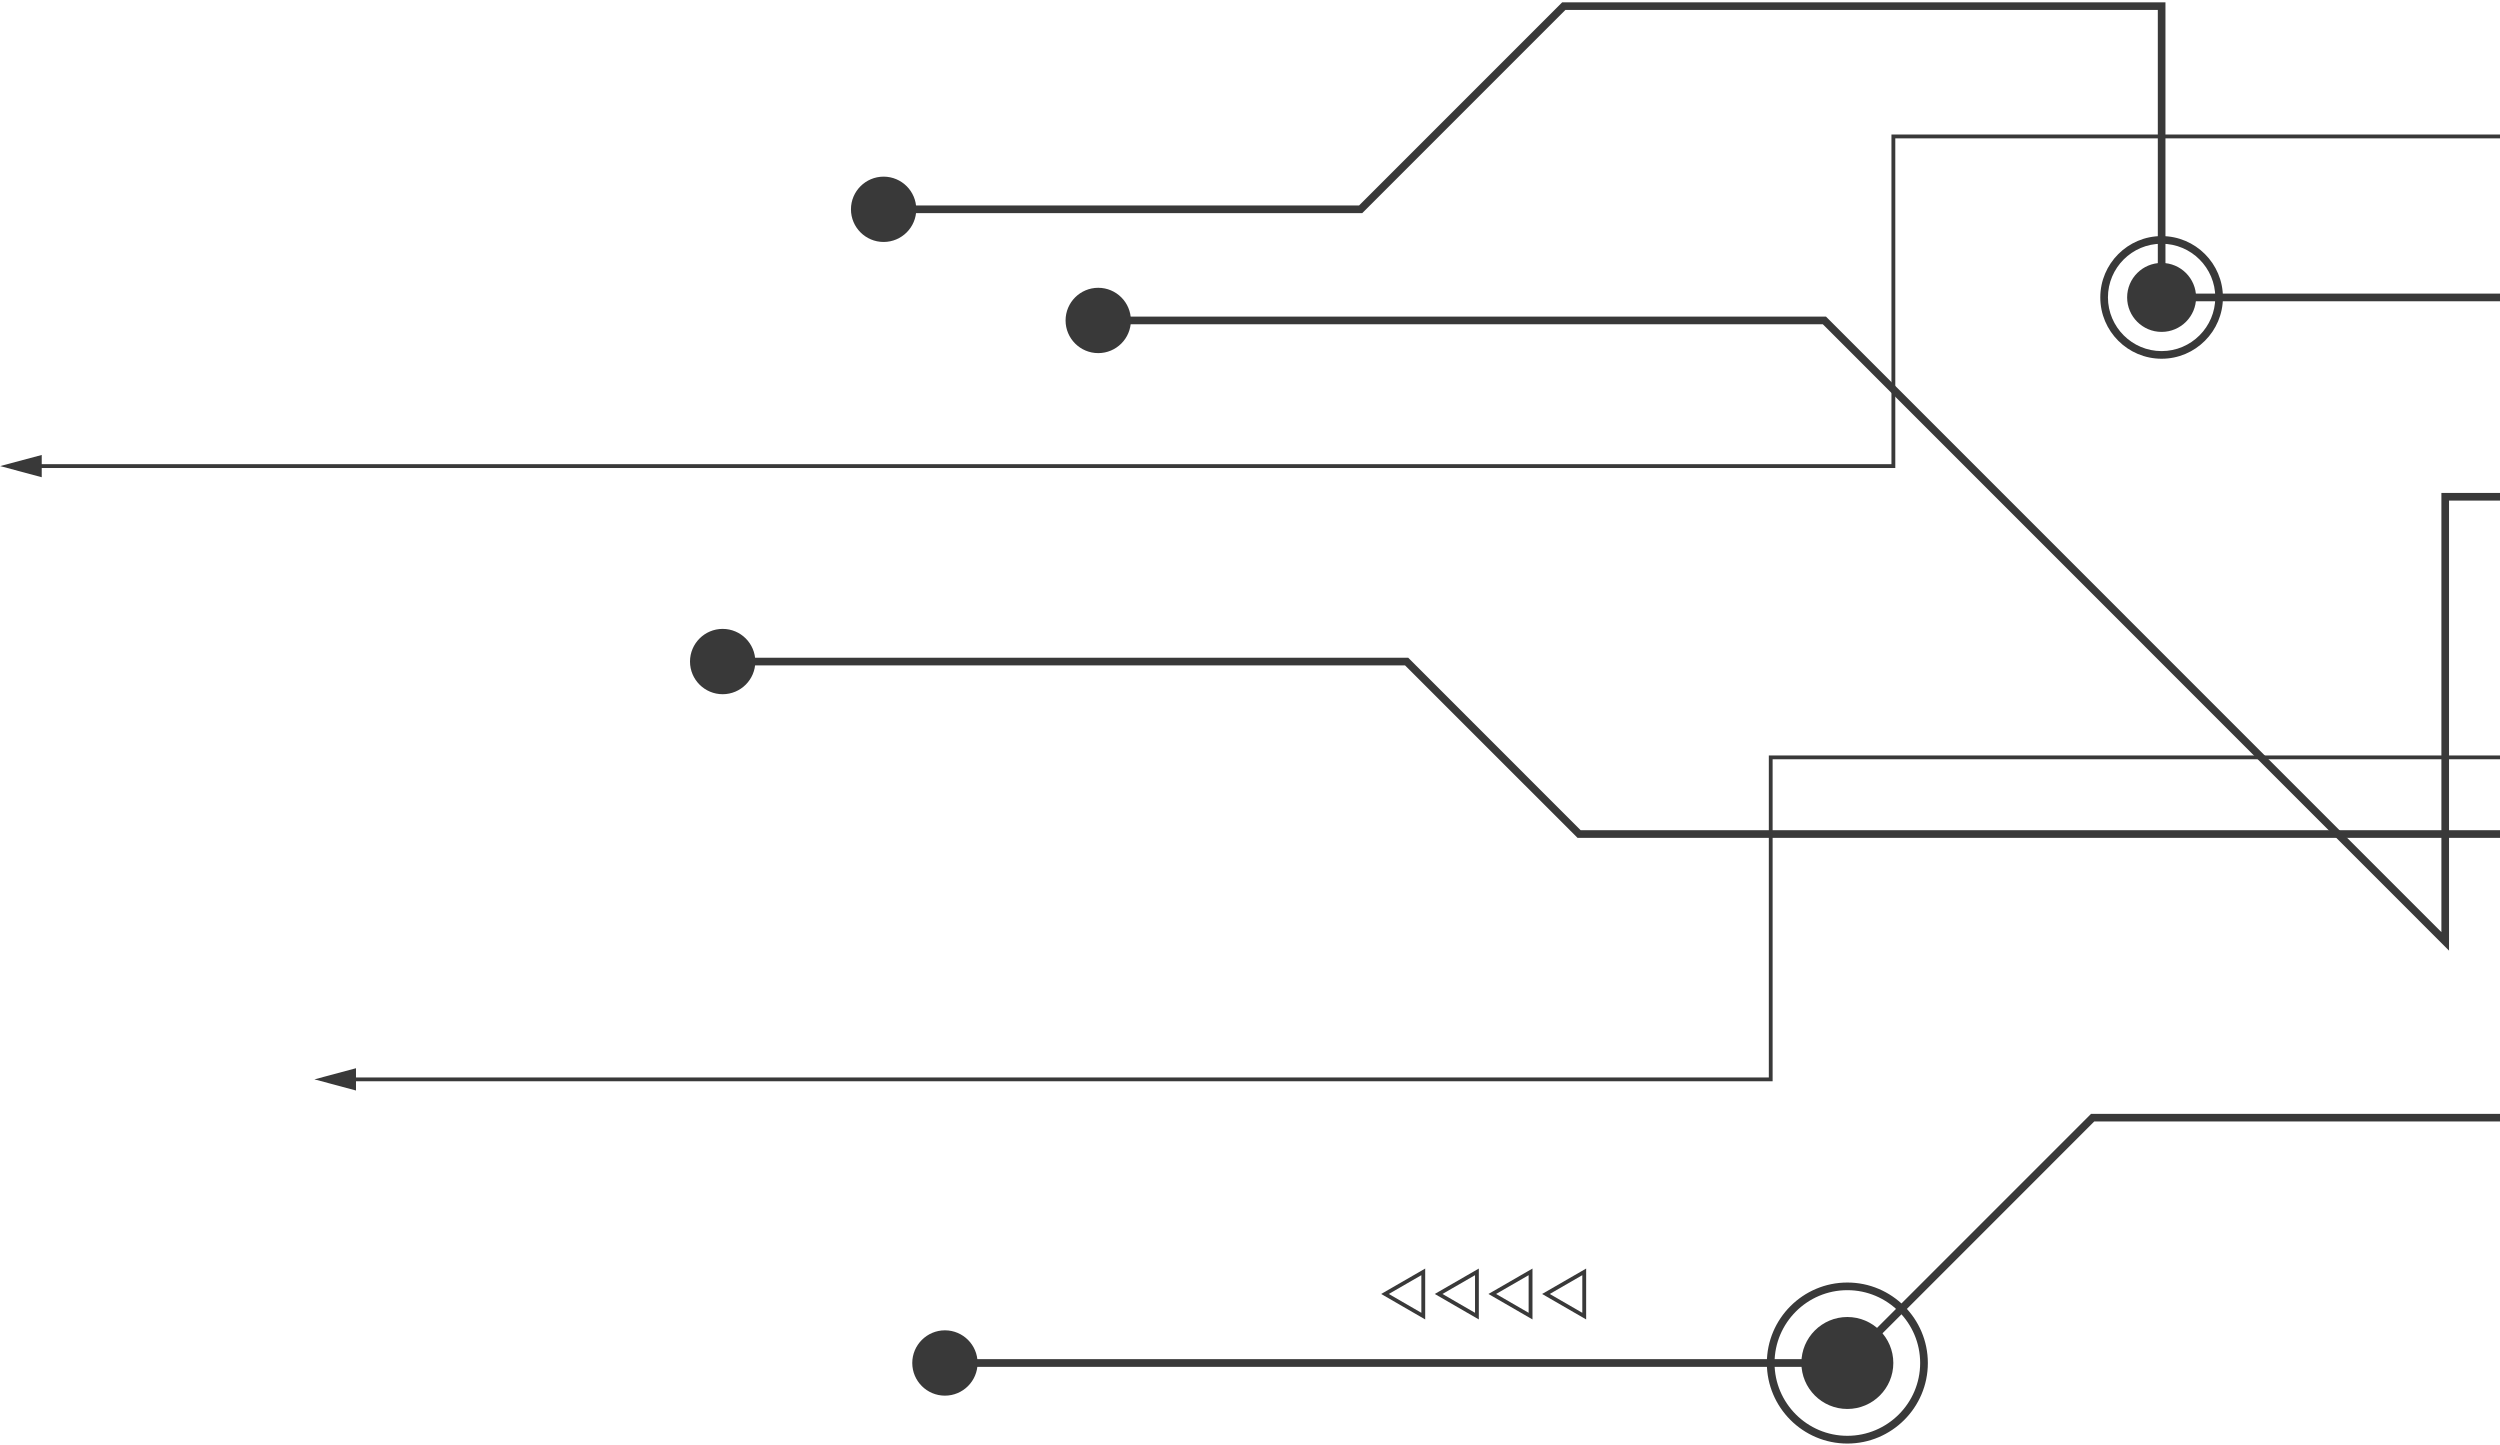 <svg  viewBox="0 0 661 382" fill="none" xmlns="http://www.w3.org/2000/svg">
<path d="M848.163 39.716L848.163 189.107L960.623 189.107L960.623 191.128L846.128 191.128L846.128 44.603L669.225 221.534L417.103 221.534L371.495 175.932L190.642 175.932L190.642 173.911L372.338 173.911L417.933 219.512L668.395 219.512L848.163 39.716Z" fill="#393939"/>
<path d="M191.071 167.296C186.868 167.296 183.454 170.711 183.454 174.915C183.454 179.119 186.868 182.533 191.071 182.533C195.274 182.533 198.688 179.119 198.688 174.915C198.688 170.711 195.274 167.296 191.071 167.296Z" fill="#393939"/>
<path d="M191.071 166.279C195.836 166.279 199.705 170.148 199.705 174.915C199.705 179.681 195.836 183.55 191.071 183.55C186.305 183.55 182.436 179.681 182.436 174.915C182.436 170.162 186.305 166.279 191.071 166.279C186.305 166.279 195.836 166.279 191.071 166.279ZM191.071 181.529C194.712 181.529 197.67 178.57 197.67 174.928C197.67 171.286 194.712 168.327 191.071 168.327C187.43 168.327 184.471 171.286 184.471 174.928C184.458 178.556 187.43 181.529 191.071 181.529C187.43 181.529 194.712 181.529 191.071 181.529Z" fill="#393939"/>
<path d="M898.817 63.441L960.623 63.441L960.623 65.462L900.852 65.462L900.852 132.352L647.525 132.352L647.525 251.35L481.947 85.733L289.944 85.733L289.944 83.711L482.79 83.711L645.504 246.45L645.504 130.33L898.817 130.33L898.817 63.441Z" fill="#393939"/>
<path d="M290.372 77.097C286.169 77.097 282.755 80.511 282.755 84.715C282.755 88.919 286.169 92.333 290.372 92.333C294.575 92.333 297.989 88.919 297.989 84.715C297.989 80.511 294.575 77.097 290.372 77.097Z" fill="#393939"/>
<path d="M290.372 76.093C295.138 76.093 299.006 79.962 299.006 84.729C299.006 89.495 295.138 93.364 290.372 93.364C285.606 93.364 281.738 89.495 281.738 84.729C281.738 79.962 285.606 76.093 290.372 76.093C295.124 76.093 285.606 76.093 290.372 76.093ZM290.372 91.329C294.013 91.329 296.972 88.37 296.972 84.729C296.972 81.087 294.013 78.115 290.372 78.115C286.731 78.115 283.773 81.073 283.773 84.729C283.759 88.37 286.731 91.329 290.372 91.329C294.013 91.329 286.731 91.329 290.372 91.329Z" fill="#393939"/>
<path d="M419.378 335.404L419.378 348.86L407.732 342.125L419.378 335.404ZM418.361 347.106L418.361 337.158L409.753 342.125L418.361 347.106Z" fill="#393939"/>
<path d="M405.188 335.404L405.188 348.86L393.542 342.125L405.188 335.404ZM404.171 347.106L404.171 337.158L395.563 342.125L404.171 347.106Z" fill="#393939"/>
<path d="M390.999 335.404L390.999 348.86L379.352 342.125L390.999 335.404ZM389.995 347.106L389.995 337.158L381.387 342.125L389.995 347.106Z" fill="#393939"/>
<path d="M376.822 335.404L376.822 348.86L365.176 342.125L376.822 335.404ZM375.805 347.106L375.805 337.158L367.197 342.125L375.805 347.106Z" fill="#393939"/>
<path d="M552.869 294.502L811.684 294.502L811.684 333.008L960.623 333.008L960.623 335.043L809.65 335.043L809.65 296.524L553.712 296.524L488.868 361.392L249.409 361.392L249.409 359.357L488.025 359.357L552.869 294.502Z" fill="#393939"/>
<path d="M249.838 352.756C245.634 352.756 242.221 356.17 242.221 360.374C242.221 364.578 245.634 367.992 249.838 367.992C254.041 367.992 257.454 364.578 257.454 360.374C257.454 356.17 254.041 352.756 249.838 352.756Z" fill="#393939"/>
<path d="M249.838 351.738C254.603 351.738 258.472 355.608 258.472 360.374C258.472 365.14 254.603 369.01 249.838 369.01C245.072 369.01 241.203 365.14 241.203 360.374C241.203 355.621 245.085 351.738 249.838 351.738C245.085 351.738 254.603 351.738 249.838 351.738ZM249.838 366.988C253.479 366.988 256.437 364.029 256.437 360.387C256.437 356.746 253.479 353.787 249.838 353.787C246.196 353.787 243.238 356.746 243.238 360.387C243.238 364.016 246.196 366.988 249.838 366.988C246.196 366.988 253.479 366.988 249.838 366.988Z" fill="#393939"/>
<path d="M488.44 339.1C500.18 339.1 509.724 348.646 509.724 360.388C509.724 372.129 500.18 381.676 488.44 381.676C476.7 381.676 467.155 372.129 467.155 360.388C467.155 348.646 476.713 339.1 488.44 339.1ZM488.44 379.627C499.055 379.627 507.689 370.991 507.689 360.374C507.689 349.757 499.055 341.121 488.44 341.121C477.824 341.121 469.19 349.757 469.19 360.374C469.19 370.991 477.824 379.627 488.44 379.627Z" fill="#393939"/>
<path d="M488.44 348.217C481.727 348.217 476.285 353.66 476.285 360.374C476.285 367.088 481.727 372.531 488.44 372.531C495.153 372.531 500.595 367.088 500.595 360.374C500.595 353.66 495.153 348.217 488.44 348.217Z" fill="#393939"/>
<path d="M413.047 0.608L572.547 0.608L572.547 77.632L722.517 77.632L722.517 209.966L760.427 247.883L960.623 247.883L960.623 249.918L759.584 249.918L720.482 210.809L720.482 79.654L570.526 79.654L570.526 2.629L413.89 2.629L360.183 56.345L233.198 56.345L233.198 54.323L359.34 54.323L413.047 0.608Z" fill="#393939"/>
<path d="M233.627 47.709C229.423 47.709 226.01 51.123 226.01 55.327C226.01 59.531 229.423 62.945 233.627 62.945C237.83 62.945 241.244 59.531 241.244 55.327C241.244 51.123 237.83 47.709 233.627 47.709Z" fill="#393939"/>
<path d="M233.627 46.705C238.392 46.705 242.261 50.574 242.261 55.34C242.261 60.107 238.392 63.976 233.627 63.976C228.861 63.976 224.992 60.107 224.992 55.34C224.992 50.574 228.874 46.705 233.627 46.705C228.874 46.705 238.392 46.705 233.627 46.705ZM233.627 61.941C237.268 61.941 240.226 58.982 240.226 55.34C240.226 51.699 237.268 48.74 233.627 48.74C229.985 48.74 227.014 51.699 227.014 55.34C227.014 58.982 229.985 61.941 233.627 61.941C229.985 61.941 237.268 61.941 233.627 61.941Z" fill="#393939"/>
<path d="M571.53 62.423C580.472 62.423 587.741 69.693 587.741 78.637C587.741 87.58 580.472 94.85 571.53 94.85C562.588 94.85 555.319 87.58 555.319 78.637C555.319 69.706 562.601 62.423 571.53 62.423ZM571.53 92.829C579.348 92.829 585.72 86.469 585.72 78.637C585.72 70.818 579.361 64.445 571.53 64.445C563.712 64.445 557.34 70.804 557.34 78.637C557.353 86.469 563.712 92.829 571.53 92.829Z" fill="#393939"/>
<path d="M562.414 78.637C562.414 83.671 566.497 87.754 571.53 87.754C576.563 87.754 580.646 83.671 580.646 78.637C580.646 73.603 576.563 69.519 571.53 69.519C566.497 69.519 562.414 73.603 562.414 78.637Z" fill="#393939"/>
<path d="M467.677 199.751L746.023 199.751L817.963 271.701L945.429 271.701L945.429 272.719L817.548 272.719L745.608 200.755L468.681 200.755L468.681 285.893L92.117 285.893L92.117 284.876L467.677 284.876L467.677 199.751Z" fill="#393939"/>
<path d="M94.125 282.439L83.135 285.384L94.125 288.33L94.125 282.439Z" fill="#393939"/>
<path d="M500.099 35.565L679.452 35.565L679.452 145.018L1003.19 145.018L1003.19 146.035L678.435 146.035L678.435 36.583L501.116 36.583L501.116 123.743L9.027 123.743L9.027 122.726L500.099 122.726L500.099 35.565Z" fill="#393939"/>
<path d="M11.035 120.289L0.045 123.234L11.035 126.18L11.035 120.289Z" fill="#393939"/>
</svg>
